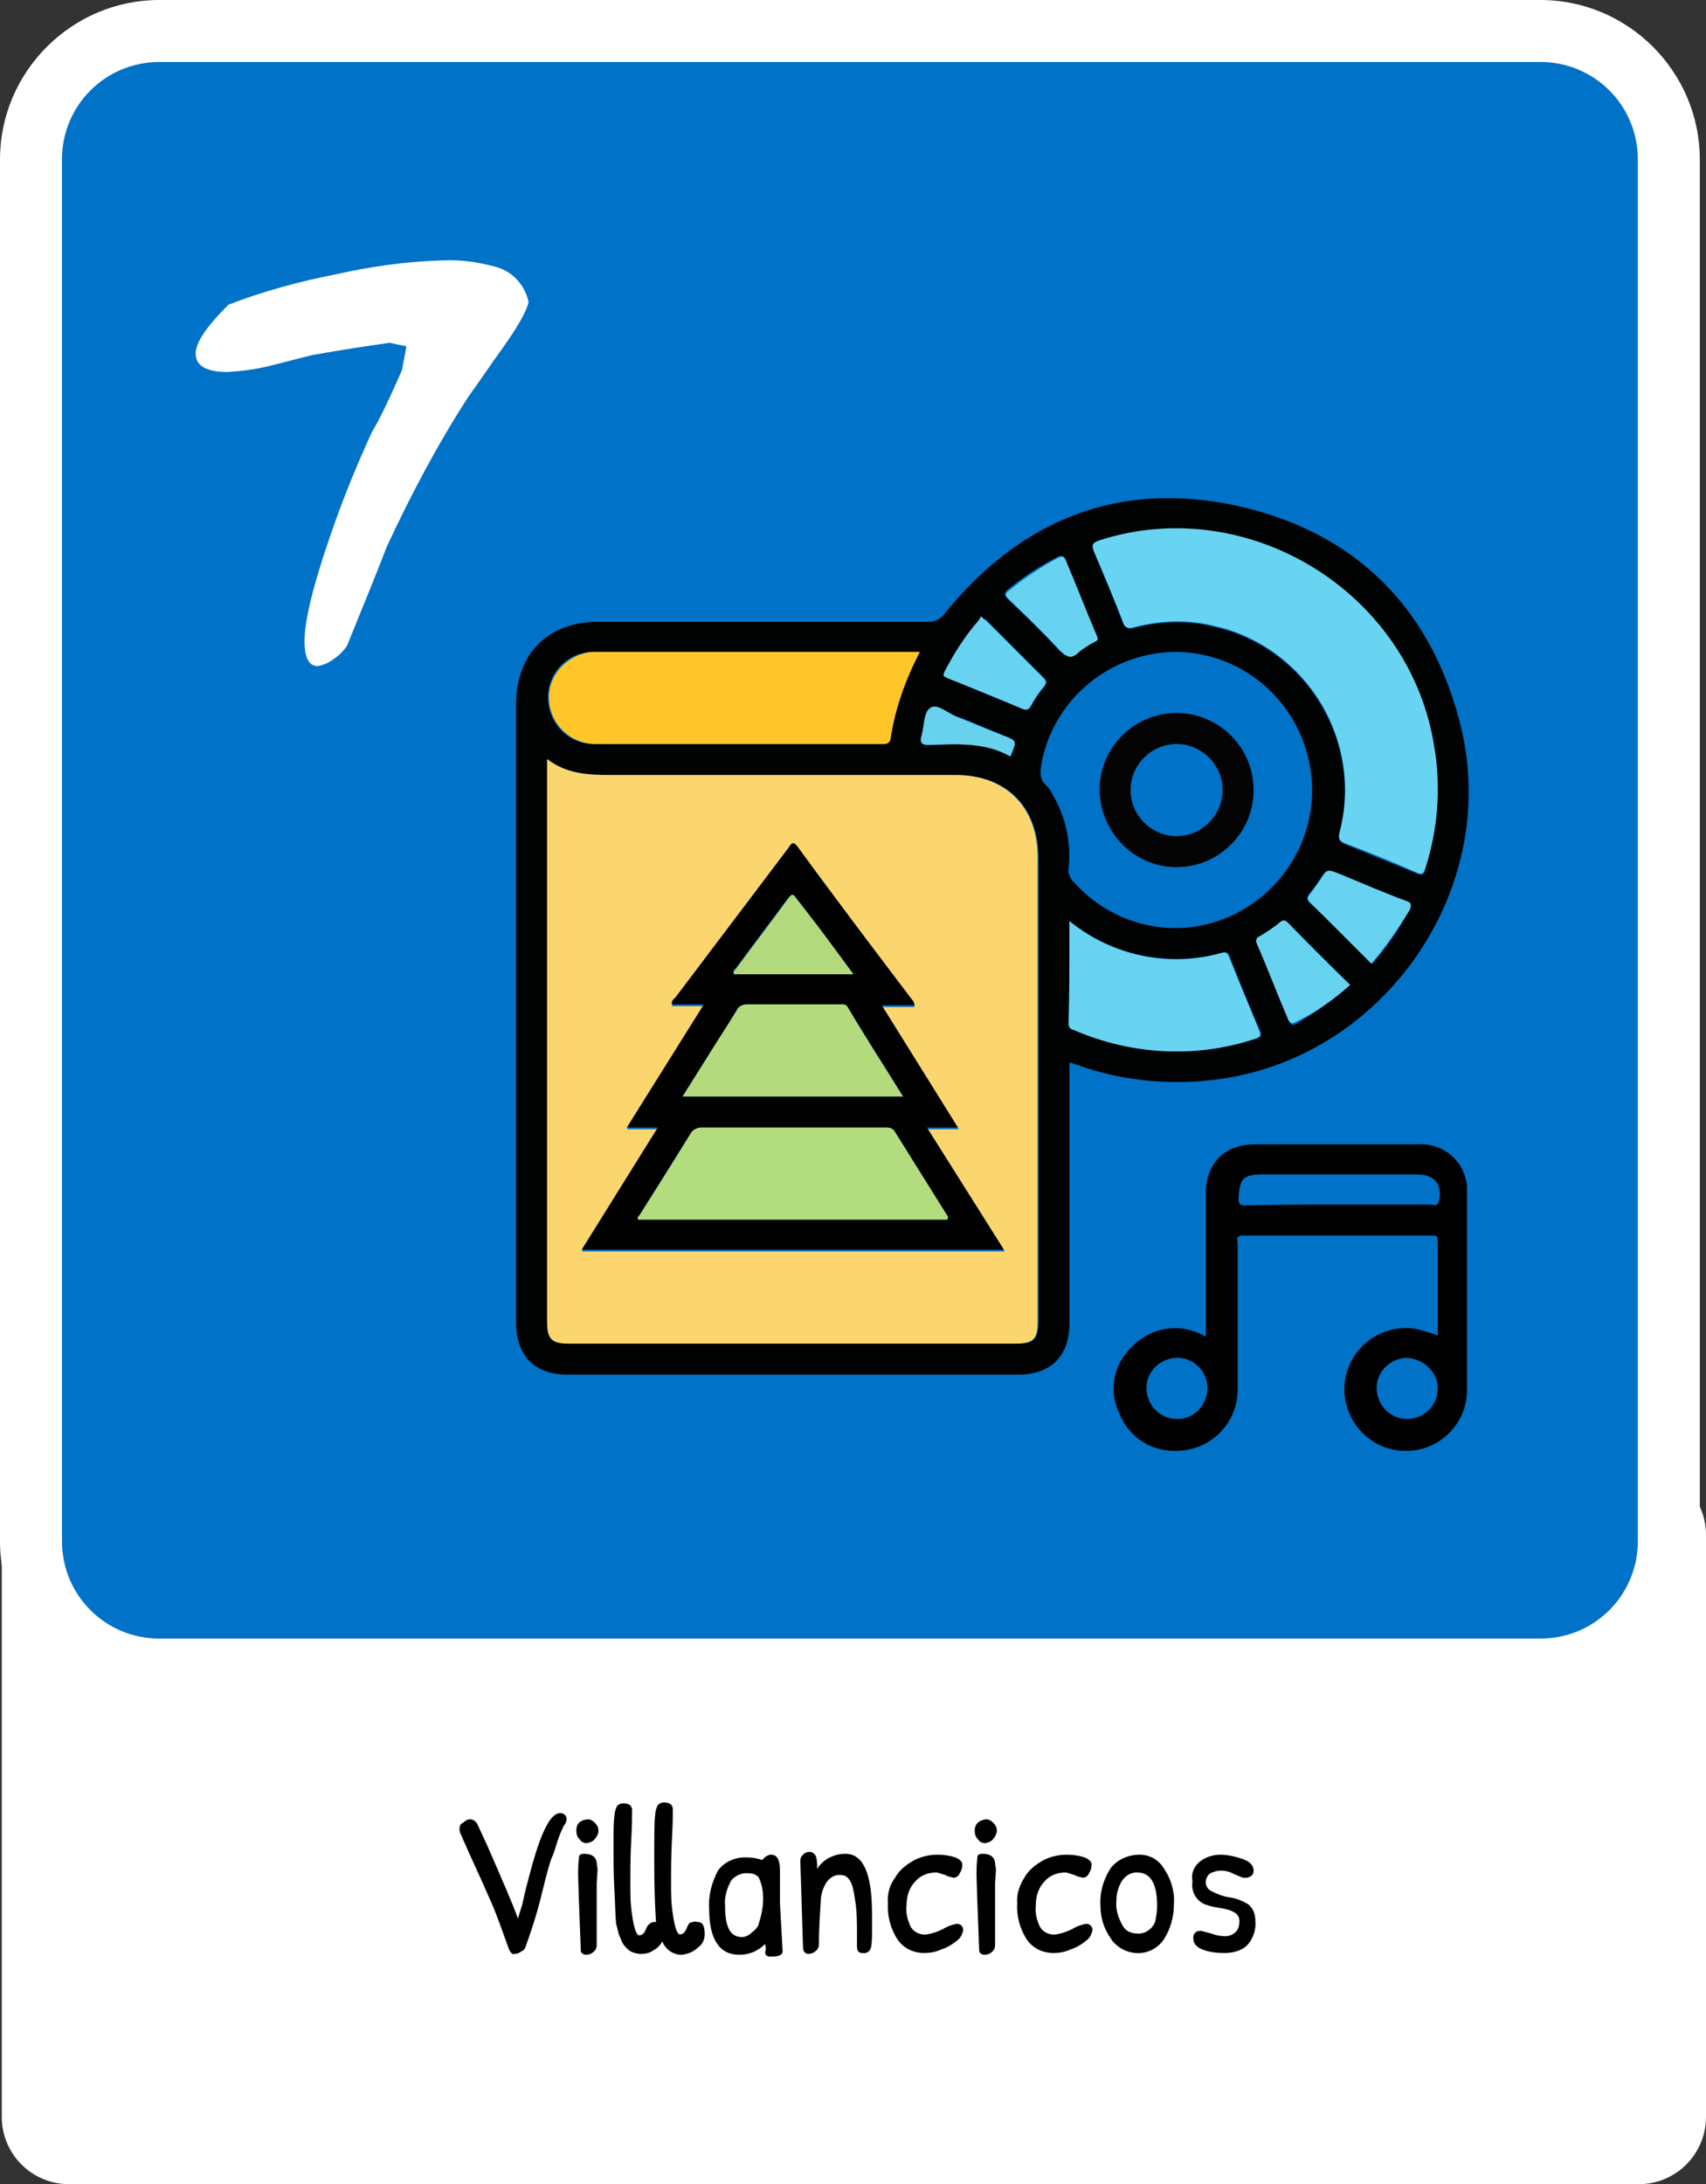 <?xml version="1.0" encoding="utf-8"?>
<!-- Generator: Adobe Illustrator 26.3.1, SVG Export Plug-In . SVG Version: 6.00 Build 0)  -->
<svg version="1.1" id="Capa_1" xmlns="http://www.w3.org/2000/svg" xmlns:xlink="http://www.w3.org/1999/xlink" x="0px" y="0px"
	 viewBox="0 0 192.7 246.6" style="enable-background:new 0 0 192.7 246.6;" xml:space="preserve">
<rect x="0" y="0" width="192.7" height="246.6" fill="#333333" stroke="none"/>
<style type="text/css">
	.st0{fill:#FFFFFF;}
	.st1{fill:#0072C8;}
	.st2{fill:#010202;}
	.st3{fill:#010101;}
	.st4{fill:#FBD66F;}
	.st5{fill:#68D4F2;}
	.st6{fill:#FEC629;}
	.st7{fill:#68D3F1;}
	.st8{fill:#67D1EE;}
	.st9{fill:#040404;}
	.st10{fill:#B3DC7E;}
	.st11{fill:#B3DB7E;}
	.st12{fill:#B2DA7D;}
</style>
<g id="Capa_2_00000176008544365829050050000004938211947075480975_">
	<g id="Capa_1-2">
		<path class="st0" d="M7.8,165.7h177.3c4.2,0,7.6,3.4,7.6,7.6V239c0,4.2-3.4,7.6-7.6,7.6H7.8c-4.2,0-7.6-3.4-7.6-7.6v-65.7
			C0.2,169.1,3.6,165.7,7.8,165.7z"/>
		<path d="M57.5,220.1c-0.7-1.9-1.3-3.7-2-5.3c-0.7-1.6-1.6-3.6-2.7-6l-0.7-1.6c-0.1-0.2-0.2-0.4-0.2-0.7c0-0.3,0.1-0.6,0.4-0.7
			c0.2-0.2,0.5-0.4,0.8-0.4c0.3,0,0.6,0.2,0.8,0.5l1.2,2.6c1.6,3.7,2.8,6.4,3.4,8.1L59,215c0.3-1.5,0.7-2.9,1.1-4.4
			c1.1-3.9,2.1-5.9,3.2-5.9c0.2,0,0.4,0.1,0.5,0.2c0.1,0.1,0.2,0.3,0.2,0.4c0,0.3-0.1,0.6-0.3,0.8c-0.3,0.6-0.6,1.3-0.8,2
			c-0.3,1-0.5,1.5-0.6,1.7s-0.5,1.5-1.1,4s-1.3,4.5-1.8,5.9c-0.1,0.3-0.2,0.5-0.5,0.6c-0.2,0.2-0.5,0.3-0.8,0.3
			C57.9,220.7,57.7,220.5,57.5,220.1z"/>
		<path d="M66.4,205.4c0.3,0,0.6,0.2,0.8,0.4c0.2,0.2,0.4,0.5,0.4,0.9c0,0.3-0.2,0.7-0.4,0.9c-0.2,0.3-0.5,0.4-0.9,0.5
			c-0.3,0-0.6-0.1-0.8-0.4c-0.3-0.3-0.4-0.6-0.4-1C65.1,205.9,65.5,205.5,66.4,205.4L66.4,205.4z M67.4,217.9v1.7
			c0,0.3-0.1,0.6-0.4,0.8c-0.2,0.2-0.5,0.3-0.8,0.3c-0.3,0-0.6-0.2-0.6-0.5c0,0,0-0.1,0-0.1c-0.2-5.1-0.3-7.9-0.3-8.4
			c0-0.5,0-1.2,0.1-2c0-0.3,0.2-0.4,0.6-0.4c0.8,0,1.3,0.3,1.4,1c0,0.3,0.1,0.6,0.1,0.8l-0.1,1.5L67.4,217.9z"/>
		<path d="M78.8,217c0.6,0,0.8,0.5,0.8,1.4c0,0.6-0.3,1.2-0.8,1.5c-0.5,0.5-1.1,0.7-1.8,0.8c-1,0-1.8-0.6-2.2-1.5
			c-0.2,0.4-0.6,0.8-1,1c-0.4,0.3-0.9,0.4-1.4,0.4c-0.4,0-0.8-0.1-1.2-0.3c-0.3-0.2-0.6-0.5-0.8-0.8c-0.2-0.3-0.3-0.7-0.5-1.1
			c-0.1-0.4-0.2-0.8-0.3-1.2c-0.1-0.8-0.1-2.1-0.2-3.8s-0.1-3.4-0.1-5s0-2.7,0.1-3.3c0-0.4,0.1-0.8,0.3-1.2c0.2-0.2,0.4-0.3,0.7-0.3
			c0.7,0,1,0.3,1,0.8c0,0.4,0,1.6-0.1,3.4s-0.1,3.4-0.1,4.9c0,1.2,0,2.3,0.2,3.5c0.2,1.5,0.5,2.3,0.8,2.3s0.6-0.2,0.8-0.8
			c0.1-0.2,0.2-0.4,0.4-0.5c0.2-0.2,0.4-0.2,0.7-0.2l0,0c-0.1-1.4-0.2-3.6-0.2-6.6c0-3,0-4.8,0.1-5.4c0-0.4,0.1-0.8,0.3-1.2
			c0.2-0.2,0.4-0.3,0.7-0.3c0.7,0,1,0.3,1,0.8c0,0.4,0,1.6-0.1,3.4s-0.1,3.4-0.1,4.9c0,1.2,0,2.3,0.2,3.5c0.2,1.5,0.5,2.3,0.8,2.3
			s0.6-0.2,0.8-0.8c0.1-0.2,0.2-0.4,0.3-0.5C78.2,217,78.5,216.9,78.8,217z"/>
		<path d="M87.1,209.4c0.7,0,1,0.6,1,1.8v0.4v1.7c0,0.5,0,1,0,1.6l0.3,5.4c0,0.4-0.4,0.6-1.2,0.6h-0.3c-0.2,0-0.3-0.1-0.4-0.2
			c-0.1-0.2-0.1-0.4,0-0.5c0-0.2,0-0.5-0.1-0.7c-0.8,0.8-1.8,1.2-2.9,1.2c-2.2,0-3.4-1.7-3.4-5.2c-0.1-1.5,0.3-3,1-4.3
			c0.7-1,1.9-1.5,3.1-1.5c0.7,0,1.3,0.1,1.9,0.3C86.4,209.6,86.8,209.4,87.1,209.4z M84.6,211.5c-0.7-0.1-1.5,0.2-2,0.8
			c-0.5,0.9-0.8,1.9-0.7,2.9c0,2.4,0.6,3.5,1.9,3.5c0.4,0,0.8-0.2,1.1-0.5c0.4-0.3,0.7-0.6,0.8-1c0.3-0.9,0.5-1.9,0.5-2.8
			c0-0.8-0.1-1.5-0.4-2.2C85.7,211.8,85.2,211.5,84.6,211.5L84.6,211.5z"/>
		<path d="M90.7,219.8l-0.3-9.7c0-0.3,0.1-0.5,0.3-0.7c0.2-0.2,0.4-0.3,0.6-0.3c0.4-0.1,0.8,0.2,0.9,0.6c0,0,0,0,0,0
			c0.1,0.4,0.1,0.9,0.1,1.3c0.7-1.1,1.9-1.7,3.2-1.7c2,0,3,2.2,3,6.8v1.9c0,0.6,0,1.2-0.1,1.8c-0.1,0.5-0.5,0.8-1,0.7
			c-0.4,0-0.6-0.2-0.6-0.8v-1.3c0-1.3,0-2.5-0.2-3.8c-0.1-0.7-0.2-1.2-0.3-1.6c-0.3-0.9-0.7-1.3-1.3-1.3c-0.7-0.1-1.3,0.3-1.7,0.9
			c-0.4,0.7-0.6,1.4-0.6,2.2c-0.1,1.5-0.2,3.1-0.2,4.7c0,0.3-0.1,0.6-0.4,0.8c-0.2,0.2-0.5,0.3-0.9,0.3
			C90.9,220.5,90.7,220.3,90.7,219.8z"/>
		<path d="M101.1,212c0.5-0.9,1.3-1.5,2.2-2c0.8-0.4,1.7-0.6,2.6-0.6c0.7,0,1.4,0.1,2,0.3c0.5,0.2,0.8,0.5,0.8,0.8
			c0,0.4-0.1,0.7-0.3,1c-0.1,0.3-0.4,0.5-0.7,0.5c-0.3-0.1-0.6-0.1-0.9-0.3c-0.3-0.1-0.7-0.2-1-0.3c-0.9,0-1.8,0.3-2.4,1
			c-0.7,0.7-1,1.7-1,2.7c-0.1,0.9,0.1,1.7,0.5,2.5c0.4,0.6,1.1,0.9,1.8,0.8c0.6-0.1,1.2-0.3,1.8-0.6c0.5-0.3,1-0.5,1.6-0.6
			c0.2,0,0.4,0.1,0.5,0.2c0.1,0.1,0.2,0.3,0.2,0.5c-0.1,0.5-0.3,0.9-0.7,1.2c-0.5,0.4-1.1,0.8-1.8,1c-0.6,0.3-1.3,0.4-1.9,0.4
			c-1.2,0-2.3-0.5-3-1.5c-0.8-1.2-1.2-2.7-1.1-4.1C100.2,213.8,100.5,212.8,101.1,212z"/>
		<path d="M111.4,205.4c0.3,0,0.6,0.2,0.8,0.4c0.2,0.2,0.4,0.5,0.4,0.9c0,0.3-0.2,0.7-0.4,0.9c-0.2,0.3-0.5,0.4-0.9,0.5
			c-0.3,0-0.6-0.1-0.8-0.4c-0.3-0.3-0.4-0.6-0.4-1C110.1,205.9,110.6,205.5,111.4,205.4L111.4,205.4z M112.4,217.9v1.7
			c0,0.3-0.1,0.6-0.4,0.8c-0.2,0.2-0.5,0.3-0.8,0.3c-0.3,0-0.6-0.2-0.6-0.5c0,0,0-0.1,0-0.1c-0.2-5.1-0.3-7.9-0.3-8.4
			c0-0.5,0-1.2,0.1-2c0-0.3,0.2-0.4,0.6-0.4c0.8,0,1.3,0.3,1.4,1c0,0.3,0.1,0.6,0.1,0.8l-0.1,1.5L112.4,217.9z"/>
		<path d="M115.7,212c0.5-0.9,1.3-1.5,2.2-2c0.8-0.4,1.7-0.6,2.6-0.6c0.7,0,1.4,0.1,2,0.3c0.5,0.2,0.8,0.5,0.8,0.8
			c0,0.4-0.1,0.7-0.3,1c-0.1,0.3-0.4,0.5-0.7,0.5c-0.3-0.1-0.6-0.1-0.9-0.3c-0.3-0.1-0.7-0.2-1-0.3c-0.9,0-1.8,0.3-2.4,1
			c-0.7,0.7-1,1.7-1,2.7c-0.1,0.9,0.1,1.7,0.5,2.5c0.4,0.6,1.1,0.9,1.8,0.8c0.6-0.1,1.2-0.3,1.8-0.6c0.5-0.3,1-0.5,1.6-0.6
			c0.2,0,0.4,0.1,0.5,0.2c0.1,0.1,0.2,0.3,0.2,0.5c-0.1,0.5-0.3,0.9-0.7,1.2c-0.5,0.4-1.1,0.8-1.8,1c-0.6,0.3-1.3,0.4-1.9,0.4
			c-1.2,0-2.3-0.5-3-1.5c-0.8-1.2-1.2-2.7-1.1-4.1C114.8,213.8,115.2,212.8,115.7,212z"/>
		<path d="M128.7,209.4c1.2,0,2.2,0.6,2.8,1.6c0.8,1.2,1.2,2.6,1.1,4c0,1.4-0.4,2.8-1.1,3.9c-1.1,1.7-3.3,2.1-5,1
			c-0.4-0.3-0.8-0.6-1-1c-0.8-1.1-1.2-2.4-1.2-3.7c-0.1-1.5,0.3-2.9,1.1-4.2C126.1,210,127.4,209.4,128.7,209.4z M128.4,211.4
			c-0.7,0-1.3,0.4-1.7,1c-0.4,0.7-0.6,1.4-0.6,2.2c-0.1,1,0.2,1.9,0.7,2.8c0.3,0.6,1,0.9,1.6,0.9c0.9,0.1,1.8-0.5,2.1-1.4
			c0.1-0.5,0.2-1.1,0.2-1.7C130.7,212.7,130,211.4,128.4,211.4L128.4,211.4z"/>
		<path d="M135.5,210.2c0.6-0.5,1.5-0.8,2.3-0.8c0.9,0,1.7,0.2,2.6,0.5c0.8,0.3,1.2,0.7,1.2,1.3c0,0.3-0.1,0.5-0.3,0.6
			c-0.1,0.1-0.3,0.2-0.5,0.2h-0.4c-0.3-0.1-0.7-0.3-1-0.4c-0.5-0.3-1-0.4-1.5-0.4c-0.4,0-0.8,0.1-1.2,0.3c-0.3,0.2-0.5,0.6-0.5,1
			c0,0.4,0.2,0.8,0.6,1c0.6,0.3,1.3,0.6,2,0.7c0.8,0.1,1.5,0.4,2.2,0.8c0.6,0.5,0.8,1.2,0.8,1.9c0.1,1-0.3,2.1-1,2.8
			c-0.7,0.6-1.6,0.8-2.5,0.8c-0.9,0-1.7-0.1-2.5-0.4c-0.7-0.3-1-0.7-1-1.2c-0.1-0.4,0.2-0.9,0.7-0.9c0.1,0,0.2,0,0.2,0
			c0.4,0.1,0.7,0.2,1.1,0.3c0.5,0.2,1.1,0.3,1.6,0.3c0.5,0,0.9-0.2,1.2-0.5c0.3-0.3,0.4-0.8,0.4-1.2c0-0.4-0.2-0.8-0.6-1
			c-0.5-0.3-1.1-0.4-1.7-0.5c-0.6-0.1-1.1-0.2-1.6-0.4c-1-0.4-1.6-1.5-1.4-2.6C134.5,211.5,134.9,210.7,135.5,210.2z"/>
		<path class="st1" d="M18,3.5h156c8,0,14.5,6.5,14.5,14.5v156c0,8-6.5,14.5-14.5,14.5H18c-8,0-14.5-6.5-14.5-14.5V18
			C3.5,10,10,3.5,18,3.5z"/>
		<path class="st0" d="M174,7c6.1,0,11,4.9,11,11v156c0,6.1-4.9,11-11,11H18c-6.1,0-11-4.9-11-11V18c0-6.1,4.9-11,11-11H174 M174,0
			H18C8.1,0,0,8.1,0,18v156c0,9.9,8.1,18,18,18h156c9.9,0,18-8.1,18-18V18C192,8.1,183.9,0,174,0z"/>
		<path class="st0" d="M59.7,34.1c-0.2,1-1.2,2.8-3,5.3c-1.3,1.8-2.5,3.6-3.8,5.4c-3.5,5.4-6.5,11.1-9.2,16.9
			c-1,2.6-2.5,6.3-4.5,11.2c-0.4,0.6-0.9,1.1-1.5,1.5c-0.5,0.4-1.2,0.7-1.8,0.8c-1,0-1.5-0.9-1.5-2.8c0-2.4,1-6.4,2.9-11.9
			c1.4-4.1,3-8,4.7-11.7c0.9-1.5,2-3.8,3.4-7c0.1-0.6,0.3-1.5,0.5-2.7L44,38.7c-2,0.3-4.9,0.7-8.8,1.4l-4.7,1.2
			c-1.6,0.4-3.2,0.6-4.8,0.7c-2.4,0-3.6-0.7-3.6-2.1c0-1.2,1.2-3,3.7-5.5c3.9-1.5,7.9-2.6,12-3.4c4-0.9,8.1-1.5,12.3-1.6
			c2-0.1,3.9,0.2,5.8,0.7C57.9,30.6,59.3,32.2,59.7,34.1z"/>
		<path class="st2" d="M120.8,120v29.4c0,3.7-2.1,5.8-5.8,5.8H64.1c-3.7,0-5.8-2.1-5.8-5.9V79.5c0-5.7,3.6-9.3,9.3-9.3
			c12.5,0,24.9,0,37.4,0c0.6,0,1.2-0.3,1.6-0.8c8.6-10.7,19.7-15.2,33.1-12.3c13.6,3,22.2,11.8,25.4,25.3
			c4.2,18.2-8.7,36.7-27.1,39.4c-5.5,0.8-11.2,0.3-16.4-1.6L121,120C120.9,120,120.8,120,120.8,120z M61.8,85.7v63.5
			c0,2,0.5,2.5,2.5,2.5h50.5c2,0,2.5-0.5,2.5-2.5V96.8c0-5.7-3.6-9.3-9.3-9.3c-13,0-26,0-39,0C66.4,87.5,64,87.4,61.8,85.7
			L61.8,85.7z M162.4,89.2c0-1.6-0.1-3.2-0.4-4.8c-2.7-17.4-21-28.7-37.8-23.3c-0.8,0.3-0.9,0.6-0.6,1.3c1.1,2.6,2.2,5.2,3.2,7.8
			c0.3,0.7,0.6,0.9,1.3,0.7c3-0.8,6.2-0.9,9.2-0.1c10.2,2.4,16.5,12.7,14.1,22.9c0,0.1-0.1,0.3-0.1,0.4c-0.1,0.6-0.1,0.9,0.6,1.2
			c2.7,1.1,5.4,2.2,8.1,3.3c0.7,0.3,0.9,0.1,1-0.5C161.9,95.2,162.4,92.2,162.4,89.2z M132.9,73.6c-7.3,0-13.7,5.1-15.2,12.3
			c-0.2,1.1-0.4,2.1,0.6,2.9c0.3,0.3,0.5,0.7,0.7,1.1c1.4,2.4,2,5.3,1.7,8.1c-0.1,0.6,0.2,1.3,0.7,1.7c3.4,3.8,8.6,5.7,13.7,4.9
			c8.5-1.4,14.3-9.4,12.9-17.9C146.8,79.3,140.5,73.7,132.9,73.6L132.9,73.6z M103.9,73.6H81.8c-4.9,0-9.8,0-14.8,0
			c-2.9,0-5.2,2.4-5.1,5.3s2.4,5.2,5.3,5.1l0,0c9.1,0,18.1,0,27.2,0c1.8,0,3.5,0,5.3,0c0.5,0,0.7-0.1,0.8-0.6
			C101.1,80,102.2,76.7,103.9,73.6L103.9,73.6z M120.8,104c0,4,0,7.8,0,11.6c0,0.5,0.3,0.6,0.6,0.7c6.5,2.8,13.7,3.2,20.4,1
			c0.6-0.2,0.8-0.3,0.5-1c-1.2-2.7-2.3-5.5-3.4-8.3c-0.2-0.5-0.4-0.6-0.9-0.4C132,109.2,125.6,107.9,120.8,104z M124,72.1l-0.2-0.4
			c-1.2-2.8-2.3-5.7-3.5-8.5c-0.2-0.5-0.5-0.5-0.9-0.3c-1.9,1-3.8,2.2-5.5,3.6c-0.5,0.4-0.5,0.7-0.1,1.1c2,1.9,4,3.8,5.8,5.8
			c0.8,0.8,1.3,0.9,2.1,0.1c0.5-0.4,1.1-0.8,1.7-1.1C123.7,72.5,123.9,72.4,124,72.1z M110.9,69.6l-0.3,0.5
			c-1.5,1.8-2.8,3.7-3.8,5.7c-0.3,0.6,0.1,0.7,0.4,0.8c2.8,1.2,5.5,2.3,8.3,3.4c0.4,0.2,0.8,0.2,1-0.3c0.4-0.8,0.9-1.5,1.5-2.2
			c0.3-0.4,0.3-0.6-0.1-1c-2.2-2.2-4.3-4.3-6.5-6.5C111.2,69.9,111,69.8,110.9,69.6L110.9,69.6z M152.5,111.2
			c-2.3-2.3-4.6-4.6-6.9-6.9c-0.3-0.3-0.5-0.4-0.9-0.1c-0.7,0.6-1.5,1.1-2.3,1.6c-0.3,0.1-0.5,0.4-0.4,0.8c0,0.1,0,0.1,0.1,0.2
			c1.2,2.8,2.4,5.6,3.5,8.5c0.2,0.4,0.4,0.5,0.8,0.3C148.6,114.3,150.6,112.9,152.5,111.2L152.5,111.2z M155,108.8
			c1.6-1.8,3-3.8,4.1-6c0.3-0.6,0.2-0.8-0.4-1.1c-2.5-1-4.9-2-7.4-3c-1.5-0.6-1.4-0.6-2.3,0.7c-0.3,0.5-0.7,1-1.1,1.5
			c-0.3,0.4-0.4,0.6,0,1C150.3,104.1,152.6,106.4,155,108.8L155,108.8z M114.2,85.4c0.7-1.8,0.7-1.8-0.9-2.4s-3.4-1.5-5.2-2.1
			c-1-0.4-2.2-1.4-2.9-1s-0.7,2-1,3.1s0.1,1.2,1,1.1C108.2,84,111.3,83.7,114.2,85.4L114.2,85.4z"/>
		<path class="st3" d="M162.4,150.8c0-3.7,0-7.2,0-10.7c0-0.5-0.1-0.6-0.6-0.6c-7.1,0-14.2,0-21.4,0c-0.9,0-0.6,0.5-0.6,0.9
			c0,5.5,0,11,0,16.5c0,3.8-3.1,6.9-6.9,6.9c-0.1,0-0.2,0-0.3,0c-2.8,0-5.2-1.7-6.2-4.3c-1.2-2.5-0.6-5.5,1.4-7.4
			c1.9-2,4.8-2.7,7.3-1.7c0.2,0.1,0.3,0.1,0.5,0.2l0.6,0.3v-16.1c0-3.5,2.1-5.6,5.6-5.6c6.1,0,12.2,0,18.3,0
			c2.9-0.2,5.4,1.9,5.6,4.8c0,0.2,0,0.5,0,0.7c0,7.4,0,14.9,0,22.3c0,3.8-3.2,6.9-7,6.8c-3,0-5.6-2-6.5-4.8
			c-1.2-3.6,0.8-7.5,4.4-8.7c1.5-0.5,3.1-0.5,4.6,0.1C161.7,150.5,162,150.6,162.4,150.8z M151.1,136c3.5,0,7,0,10.5,0
			c0.3,0,0.7,0.3,0.9-0.3c0.5-1.9-0.4-3.1-2.4-3.1h-17.5c-2.2,0-2.6,0.5-2.7,2.7c0,0.7,0.2,0.8,0.8,0.8
			C144.1,136,147.6,136,151.1,136z M136.4,156.8c0-1.9-1.5-3.5-3.4-3.5c-1.9,0-3.5,1.5-3.5,3.4c0,1.9,1.5,3.5,3.4,3.5
			C134.7,160.3,136.3,158.8,136.4,156.8L136.4,156.8z M159,153.3c-1.9,0-3.5,1.5-3.5,3.4c0,1.9,1.5,3.5,3.4,3.5
			c1.9,0,3.4-1.4,3.5-3.3C162.5,155.1,161,153.5,159,153.3C159,153.4,159,153.4,159,153.3L159,153.3z"/>
		<path class="st4" d="M61.8,85.7c2.2,1.7,4.7,1.8,7.1,1.8c13,0,26,0,39,0c5.7,0,9.3,3.6,9.3,9.3v52.4c0,2-0.5,2.5-2.5,2.5H64.3
			c-2,0-2.5-0.5-2.5-2.5C61.8,149.2,61.8,85.7,61.8,85.7z M103.3,113.5c0-0.1-0.1-0.2-0.1-0.3c-4.4-5.8-8.8-11.7-13.1-17.5
			c-0.6-0.8-0.8-0.2-1.1,0.2l-12.7,16.9c-0.2,0.2-0.4,0.4-0.4,0.8h3.6l-8.7,13.9h3.5l-8.6,13.8h47.8l-8.7-13.8h3.5l-8.6-13.8H103.3z
			"/>
		<path class="st5" d="M162.4,89.2c0,3-0.5,6-1.4,8.8c-0.2,0.6-0.4,0.8-1,0.5c-2.7-1.2-5.4-2.3-8.1-3.3c-0.7-0.3-0.7-0.6-0.6-1.2
			c2.7-10.1-3.4-20.5-13.5-23.2c-0.2,0-0.3-0.1-0.5-0.1c-3-0.8-6.2-0.7-9.2,0.1c-0.7,0.2-1.1,0.1-1.3-0.7c-1-2.6-2.1-5.2-3.2-7.8
			c-0.3-0.7-0.3-1,0.6-1.3c16.8-5.4,35.1,5.9,37.8,23.3C162.3,86,162.4,87.6,162.4,89.2z"/>
		<path class="st6" d="M103.9,73.6c-1.6,3.1-2.8,6.4-3.3,9.8c-0.1,0.5-0.4,0.6-0.8,0.6c-1.8,0-3.5,0-5.3,0c-9.1,0-18.1,0-27.2,0
			c-2.9,0-5.2-2.3-5.3-5.1s2.3-5.2,5.1-5.3c4.9,0,9.8,0,14.8,0L103.9,73.6z"/>
		<path class="st5" d="M120.8,104c4.8,3.9,11.2,5.3,17.1,3.6c0.5-0.1,0.7-0.1,0.9,0.4c1.1,2.8,2.3,5.5,3.4,8.3
			c0.3,0.6,0.1,0.8-0.5,1c-6.7,2.2-13.9,1.8-20.4-1c-0.3-0.1-0.6-0.2-0.6-0.7C120.8,111.8,120.8,108,120.8,104z"/>
		<path class="st7" d="M124,72.1c0,0.2-0.2,0.3-0.4,0.4c-0.6,0.3-1.2,0.7-1.7,1.1c-0.8,0.8-1.3,0.7-2.1-0.1c-1.9-2-3.8-3.9-5.8-5.8
			c-0.5-0.5-0.5-0.7,0.1-1.1c1.7-1.4,3.5-2.6,5.4-3.6c0.4-0.2,0.7-0.3,0.9,0.3c1.2,2.8,2.3,5.7,3.5,8.5L124,72.1z"/>
		<path class="st7" d="M110.8,69.6c0.2,0.2,0.3,0.3,0.5,0.4c2.2,2.2,4.3,4.3,6.5,6.5c0.4,0.4,0.4,0.6,0.1,1
			c-0.6,0.7-1.1,1.5-1.5,2.2c-0.3,0.5-0.6,0.5-1,0.3c-2.8-1.2-5.5-2.3-8.3-3.4c-0.4-0.2-0.7-0.2-0.4-0.8c1.1-2.1,2.3-4,3.8-5.7
			L110.8,69.6z"/>
		<path class="st7" d="M152.5,111.2c-1.9,1.7-3.9,3.1-6.2,4.2c-0.4,0.2-0.6,0.1-0.8-0.3c-1.2-2.8-2.3-5.7-3.5-8.5
			c-0.2-0.3-0.1-0.7,0.1-0.8c0,0,0.1-0.1,0.2-0.1c0.8-0.5,1.6-1,2.3-1.6c0.4-0.3,0.6-0.2,0.9,0.1
			C147.8,106.6,150.1,108.9,152.5,111.2z"/>
		<path class="st7" d="M154.9,108.8c-2.3-2.3-4.6-4.6-6.9-6.9c-0.4-0.4-0.3-0.6,0-1c0.4-0.5,0.7-1,1.1-1.5c0.8-1.3,0.8-1.3,2.3-0.7
			c2.4,1,4.9,2.1,7.4,3c0.6,0.2,0.7,0.4,0.4,1.1C157.9,104.9,156.5,106.9,154.9,108.8z"/>
		<path class="st8" d="M114.1,85.4c-2.8-1.6-6-1.4-9-1.3c-0.9,0-1.3-0.1-1-1.1s0.2-2.6,1-3.1s1.9,0.6,2.9,1c1.7,0.7,3.4,1.4,5.2,2.1
			S114.8,83.6,114.1,85.4z"/>
		<path class="st3" d="M103.3,113.5h-3.7l8.6,13.8h-3.5l8.7,13.8H65.7l8.6-13.8h-3.5l8.7-13.9h-3.6c-0.1-0.4,0.2-0.6,0.4-0.8
			L89,95.8c0.3-0.4,0.5-1,1.1-0.2c4.3,5.9,8.7,11.7,13.1,17.5C103.2,113.2,103.3,113.4,103.3,113.5z M107,137.7c0-0.1,0-0.2,0-0.2
			c-2-3.2-4-6.4-6-9.6c-0.3-0.5-0.7-0.5-1.1-0.5c-6.9,0-13.9,0-20.8,0c-0.5,0-0.9,0.2-1.1,0.6c-1.9,3-3.8,6.1-5.7,9.1
			c-0.1,0.2-0.4,0.4-0.2,0.6L107,137.7z M102,123.8c-2.1-3.4-4.2-6.7-6.2-10c-0.3-0.4-0.7-0.4-1-0.4c-3.5,0-6.9,0-10.4,0
			c-0.5,0-1,0.2-1.2,0.7c-1.1,1.8-2.2,3.6-3.4,5.4l-2.7,4.3L102,123.8z M96.4,110c-2.2-3-4.4-5.8-6.5-8.7c-0.4-0.6-0.6-0.2-0.9,0.1
			c-1.9,2.6-3.9,5.2-5.8,7.8c-0.2,0.2-0.5,0.4-0.3,0.7H96.4z"/>
		<path class="st9" d="M124.2,89.2c0-4.8,3.9-8.7,8.7-8.7s8.7,3.9,8.7,8.7c0,4.8-3.9,8.7-8.7,8.7C128.1,97.9,124.3,94,124.2,89.2z
			 M132.9,94.4c2.9,0,5.2-2.4,5.2-5.2c0-2.9-2.4-5.2-5.2-5.2c-2.8,0-5.2,2.3-5.2,5.2C127.7,92.1,130.1,94.4,132.9,94.4
			C132.9,94.4,132.9,94.4,132.9,94.4z"/>
		<path class="st10" d="M107,137.7H72.1c-0.2-0.3,0.1-0.4,0.2-0.6c1.9-3,3.8-6,5.7-9.1c0.2-0.4,0.7-0.7,1.2-0.7c6.9,0,13.9,0,20.8,0
			c0.4,0,0.8,0,1.1,0.5c2,3.2,4,6.4,6,9.6C107.1,137.5,107,137.6,107,137.7z"/>
		<path class="st11" d="M102,123.8H77.1l2.7-4.3c1.1-1.8,2.3-3.6,3.4-5.4c0.2-0.5,0.7-0.7,1.2-0.7c3.5,0,6.9,0,10.4,0
			c0.4,0,0.8-0.1,1,0.4C97.8,117.2,99.9,120.4,102,123.8z"/>
		<path class="st12" d="M96.4,110H82.9c-0.1-0.4,0.2-0.5,0.3-0.7c1.9-2.6,3.9-5.2,5.8-7.8c0.3-0.4,0.5-0.7,0.9-0.1
			C92.1,104.1,94.2,107,96.4,110z"/>
	</g>
</g>
</svg>
